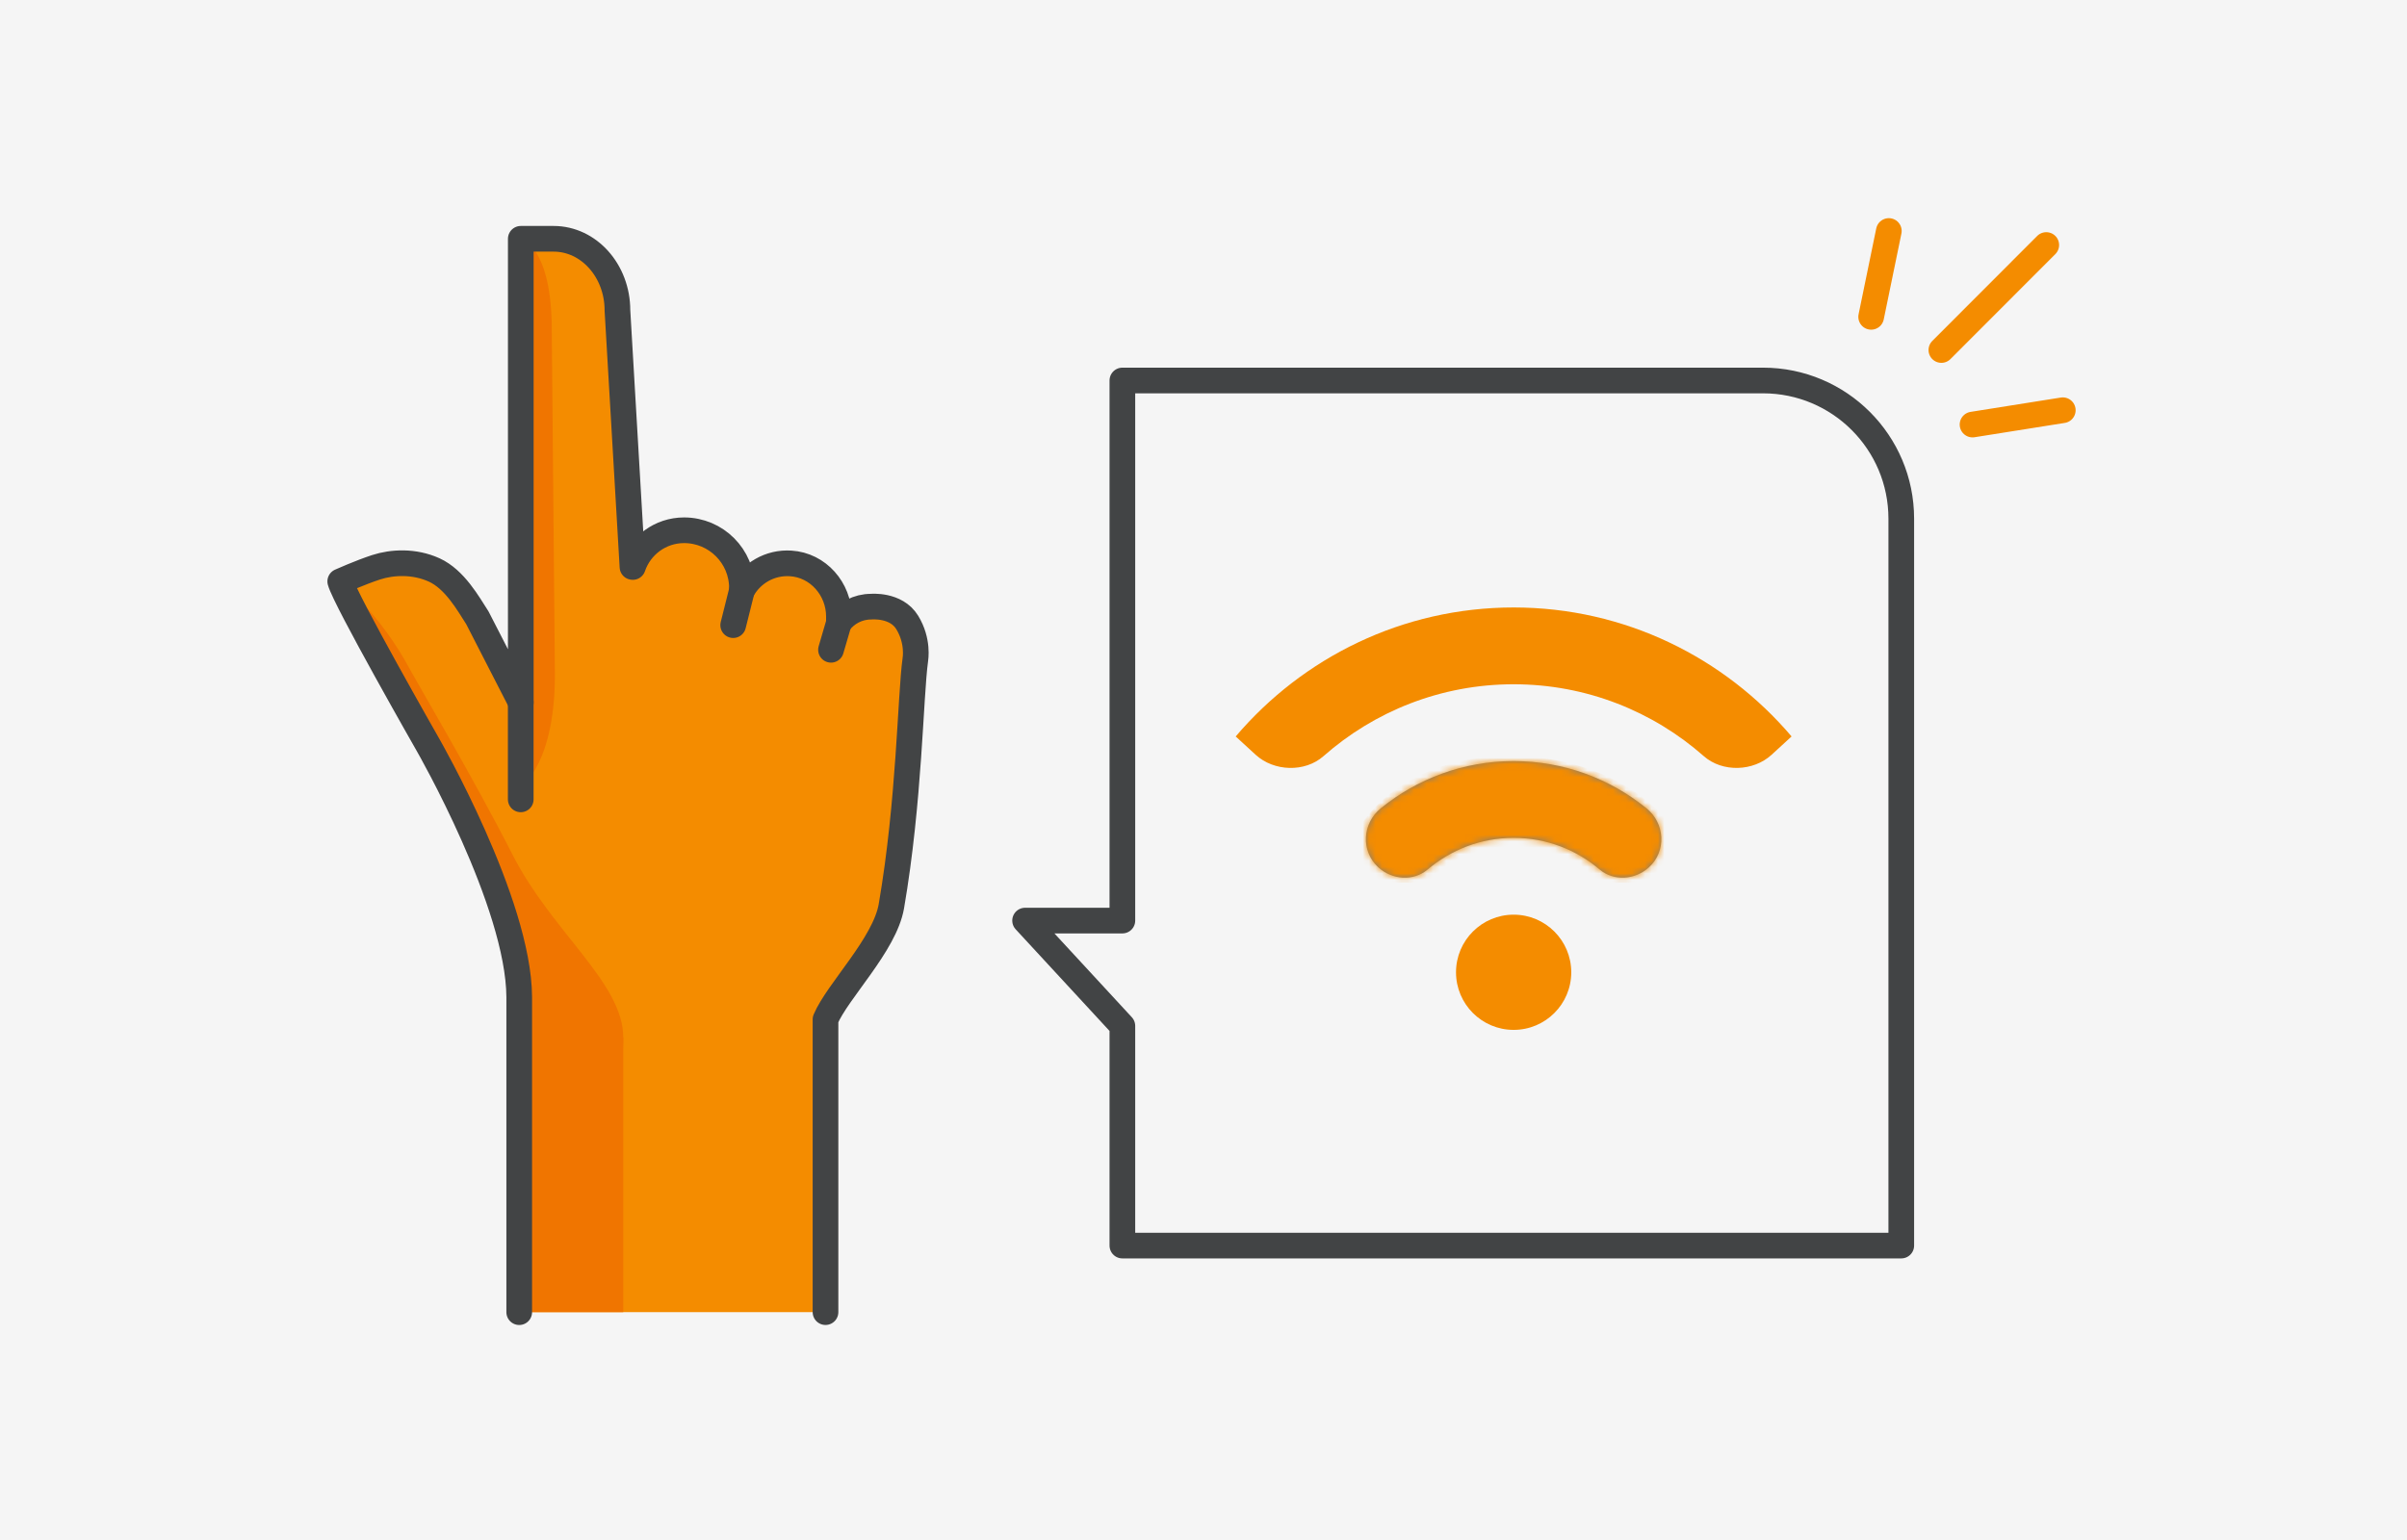 <?xml version="1.0" encoding="UTF-8"?>
<svg width="375px" height="240px" viewBox="0 0 375 240" version="1.1" xmlns="http://www.w3.org/2000/svg" xmlns:xlink="http://www.w3.org/1999/xlink">
    <title>hdpi/one_click_troubleshoot_hand</title>
    <defs>
        <path d="M2.316,7.365 C-0.572,9.713 -0.822,14.028 1.922,16.546 L1.922,16.546 L1.94,16.564 C4.079,18.526 7.402,18.777 9.617,16.902 L9.617,16.902 C13.243,13.835 17.906,11.969 23.018,11.969 L23.018,11.969 C28.13,11.969 32.792,13.834 36.418,16.9 L36.418,16.9 C38.633,18.774 41.955,18.523 44.094,16.561 L44.094,16.561 L44.114,16.543 C46.856,14.026 46.607,9.71 43.718,7.361 L43.718,7.361 C38.062,2.764 30.86,0 23.018,0 L23.018,0 C15.176,0 7.972,2.765 2.316,7.365 L2.316,7.365 Z" id="path-1"></path>
    </defs>
    <g id="one_click_troubleshoot_hand" stroke="none" stroke-width="1" fill="none" fill-rule="evenodd">
        <g id="04_atoms/colors/02_neutral_colors/neutral_light_gray_2" fill="#F5F5F5">
            <rect id="Shape" x="0" y="0" width="375" height="280"></rect>
        </g>
        <g id="Group-50" transform="translate(53, 36)">
            <g id="Group-31" transform="translate(-0, 1.208)">
                <path d="M45.529,51.14 L43.187,11.146 C43.187,4.991 38.732,0 33.239,0 L28.129,0 L28.129,72.242 C27.766,71.538 21.367,59.066 21.367,59.066 C19.959,56.884 17.853,53.078 14.647,51.614 C11.51,50.185 8.08,50.38 5.591,51.189 C3.103,52.004 0,53.392 0,53.392 C0.76,56.236 13.685,78.885 13.685,78.885 C13.685,78.885 27.822,103.493 27.885,118.175 C27.955,134.09 68.325,138.872 75.596,121.66 C77.464,117.234 84.825,110.005 85.857,104.023 C88.694,87.557 88.806,71.301 89.587,65.64 C89.594,65.64 64.254,55.532 45.529,51.14" id="Fill-1" fill="#F48C00"></path>
                <polygon id="Fill-3" fill="#F48C00" points="75.61 121.66 27.892 118.174 27.892 167.279 75.61 167.279"></polygon>
                <polygon id="Fill-5" fill="#F07500" points="44.1 124.449 27.892 118.175 27.892 167.28 44.1 167.28"></polygon>
                <path d="M84.212,89.307 L86.91,87.948 L89.594,65.647 C89.608,65.521 90.451,62.482 88.332,59.798 C86.603,57.602 82.692,57.344 82.692,57.344 C79.256,57.344 76.467,60.133 76.467,63.569 L76.467,81.569 C76.467,85.842 79.932,89.307 84.212,89.307" id="Fill-7" fill="#F48C00"></path>
                <path d="M69.621,86.491 L77.694,86.491 L77.694,58.606 C77.694,54.173 74.096,50.576 69.663,50.576 C65.229,50.576 61.632,54.173 61.632,58.606 L61.632,75.707 C61.625,80.126 65.208,86.491 69.621,86.491" id="Fill-9" fill="#F48C00"></path>
                <path d="M53.239,86.086 L62.295,86.086 C62.455,86.086 62.587,85.954 62.587,85.793 L62.587,54.151 C62.587,49.327 58.677,45.423 53.859,45.423 C49.035,45.423 45.132,49.334 45.132,54.151 L45.132,75.183 C45.125,79.666 48.757,86.086 53.239,86.086" id="Fill-11" fill="#F48C00"></path>
                <path d="M10.771,66.93 C6.226,58.453 0.008,53.392 0.008,53.392 C5.564,64.623 13.692,78.886 13.692,78.886 C13.692,78.886 27.829,103.494 27.892,118.175 C27.962,134.09 44.1,143.132 44.1,124.449 C44.1,115.986 33.023,108.074 26.888,96.056 C20.768,84.037 12.096,69.398 10.771,66.93" id="Fill-13" fill="#F07500"></path>
                <path d="M33.441,66.839 L32.953,12.938 C32.625,0.975 28.136,0 28.136,0 L28.136,85.424 C28.129,85.424 33.727,81.827 33.441,66.839" id="Fill-15" fill="#F07500"></path>
                <path d="M75.61,167.28 L75.61,121.66 C77.478,117.234 84.84,110.004 85.872,104.023 C88.709,87.558 88.82,71.3 89.601,65.639 C89.615,65.514 90.124,62.712 88.339,59.791 C86.604,56.953 82.7,57.337 82.7,57.337 C80.65,57.337 78.838,58.334 77.701,59.861 L77.701,58.864 C77.701,54.584 74.46,50.861 70.186,50.596 C66.917,50.388 64.031,52.144 62.595,54.8 L62.595,54.452 C62.595,49.467 58.559,45.431 53.574,45.431 C49.865,45.431 46.721,47.828 45.592,51.154 C45.557,51.147 45.571,51.154 45.536,51.147 L43.194,11.153 C43.194,4.997 38.74,0.006 33.246,0.006 L28.136,0.006 L28.136,72.249 C27.774,71.544 21.374,59.074 21.374,59.074 C19.966,56.892 17.861,53.084 14.654,51.62 C11.517,50.191 8.087,50.388 5.599,51.196 C3.11,52.011 0.008,53.398 0.008,53.398 C0.768,56.242 13.692,78.892 13.692,78.892 C13.692,78.892 27.83,103.501 27.892,118.181 L27.892,167.286" id="Stroke-17" stroke="#424445" stroke-width="4" stroke-linecap="round" stroke-linejoin="round"></path>
                <line x1="28.129" y1="72.242" x2="28.129" y2="87.369" id="Stroke-19" stroke="#424445" stroke-width="4" stroke-linecap="round" stroke-linejoin="round"></line>
                <line x1="61.228" y1="60.216" x2="62.587" y2="54.792" id="Stroke-21" stroke="#424445" stroke-width="4" stroke-linecap="round" stroke-linejoin="round"></line>
                <line x1="76.467" y1="64.058" x2="77.694" y2="59.861" id="Stroke-23" stroke="#424445" stroke-width="4" stroke-linecap="round" stroke-linejoin="round"></line>
                <path d="M191.795,114.316 C191.795,119.273 187.776,123.293 182.818,123.293 C177.86,123.293 173.841,119.273 173.841,114.316 C173.841,109.358 177.86,105.338 182.818,105.338 C187.776,105.338 191.795,109.358 191.795,114.316" id="Fill-25" fill="#F48C00"></path>
                <path d="M182.819,57.462 C165.48,57.462 149.954,65.287 139.517,77.565 L142.624,80.417 C145.477,83.036 150.285,83.195 153.191,80.635 C161.1,73.666 171.472,69.431 182.819,69.431 C194.164,69.431 204.535,73.665 212.444,80.633 C215.35,83.193 220.158,83.034 223.011,80.415 L226.119,77.562 C215.682,65.286 200.156,57.462 182.819,57.462" id="Fill-27" fill="#F48C00"></path>
                <path d="M182.819,81.4 C174.976,81.4 167.773,84.165 162.116,88.765 C159.228,91.113 158.979,95.428 161.721,97.946 L161.741,97.963 C163.879,99.926 167.202,100.177 169.417,98.302 C173.043,95.235 177.706,93.369 182.819,93.369 C187.931,93.369 192.592,95.234 196.218,98.301 C198.434,100.174 201.756,99.923 203.894,97.961 L203.914,97.943 C206.656,95.426 206.407,91.11 203.518,88.762 C197.862,84.164 190.661,81.4 182.819,81.4" id="Fill-29" fill="#7A7D80"></path>
            </g>
            <g id="Group-34" transform="translate(159.8, 82.609)">
                <mask id="mask-2" fill="white">
                    <use xlink:href="#path-1"></use>
                </mask>
                <g id="Clip-33"></g>
                <path d="M-0.994,10.368 C-0.994,10.368 4.941,-0.767 22.396,-0.767 C39.85,-0.767 47.346,9.772 47.346,9.772 L47.346,18.947 L-0.994,18.947 L-0.994,10.368 Z" id="Fill-32" fill="#F48C00" mask="url(#mask-2)"></path>
            </g>
            <g id="Group-49" transform="translate(106.705, 0)">
                <path d="M114.964,23.297 L15.156,23.297 L15.156,107.468 L0,107.468 L15.156,123.885 L15.156,158.116 L136.505,158.116 L136.505,44.838 C136.505,32.941 126.861,23.297 114.964,23.297 Z" id="Stroke-35" stroke="#424445" stroke-width="4" stroke-linecap="round" stroke-linejoin="round"></path>
                <g id="Group-40" transform="translate(131.814, 0)">
                    <line x1="0" y1="13.378" x2="2.752" y2="0" id="Fill-37" fill="#F48C00"></line>
                    <line x1="0" y1="13.378" x2="2.752" y2="0" id="Stroke-39" stroke="#F48C00" stroke-width="4" stroke-linecap="round" stroke-linejoin="round"></line>
                </g>
                <g id="Group-44" transform="translate(142.751, 2.184)">
                    <line x1="5.68434189e-14" y1="16.364" x2="16.344" y2="0" id="Fill-41" fill="#F48C00"></line>
                    <line x1="5.68434189e-14" y1="16.364" x2="16.344" y2="0" id="Stroke-43" stroke="#F48C00" stroke-width="4" stroke-linecap="round" stroke-linejoin="round"></line>
                </g>
                <g id="Group-48" transform="translate(147.608, 27.932)">
                    <line x1="-5.68434189e-14" y1="2.233" x2="14.061" y2="0" id="Fill-45" fill="#F48C00"></line>
                    <line x1="-5.68434189e-14" y1="2.233" x2="14.061" y2="0" id="Stroke-47" stroke="#F48C00" stroke-width="4" stroke-linecap="round" stroke-linejoin="round"></line>
                </g>
            </g>
        </g>
    </g>
</svg>